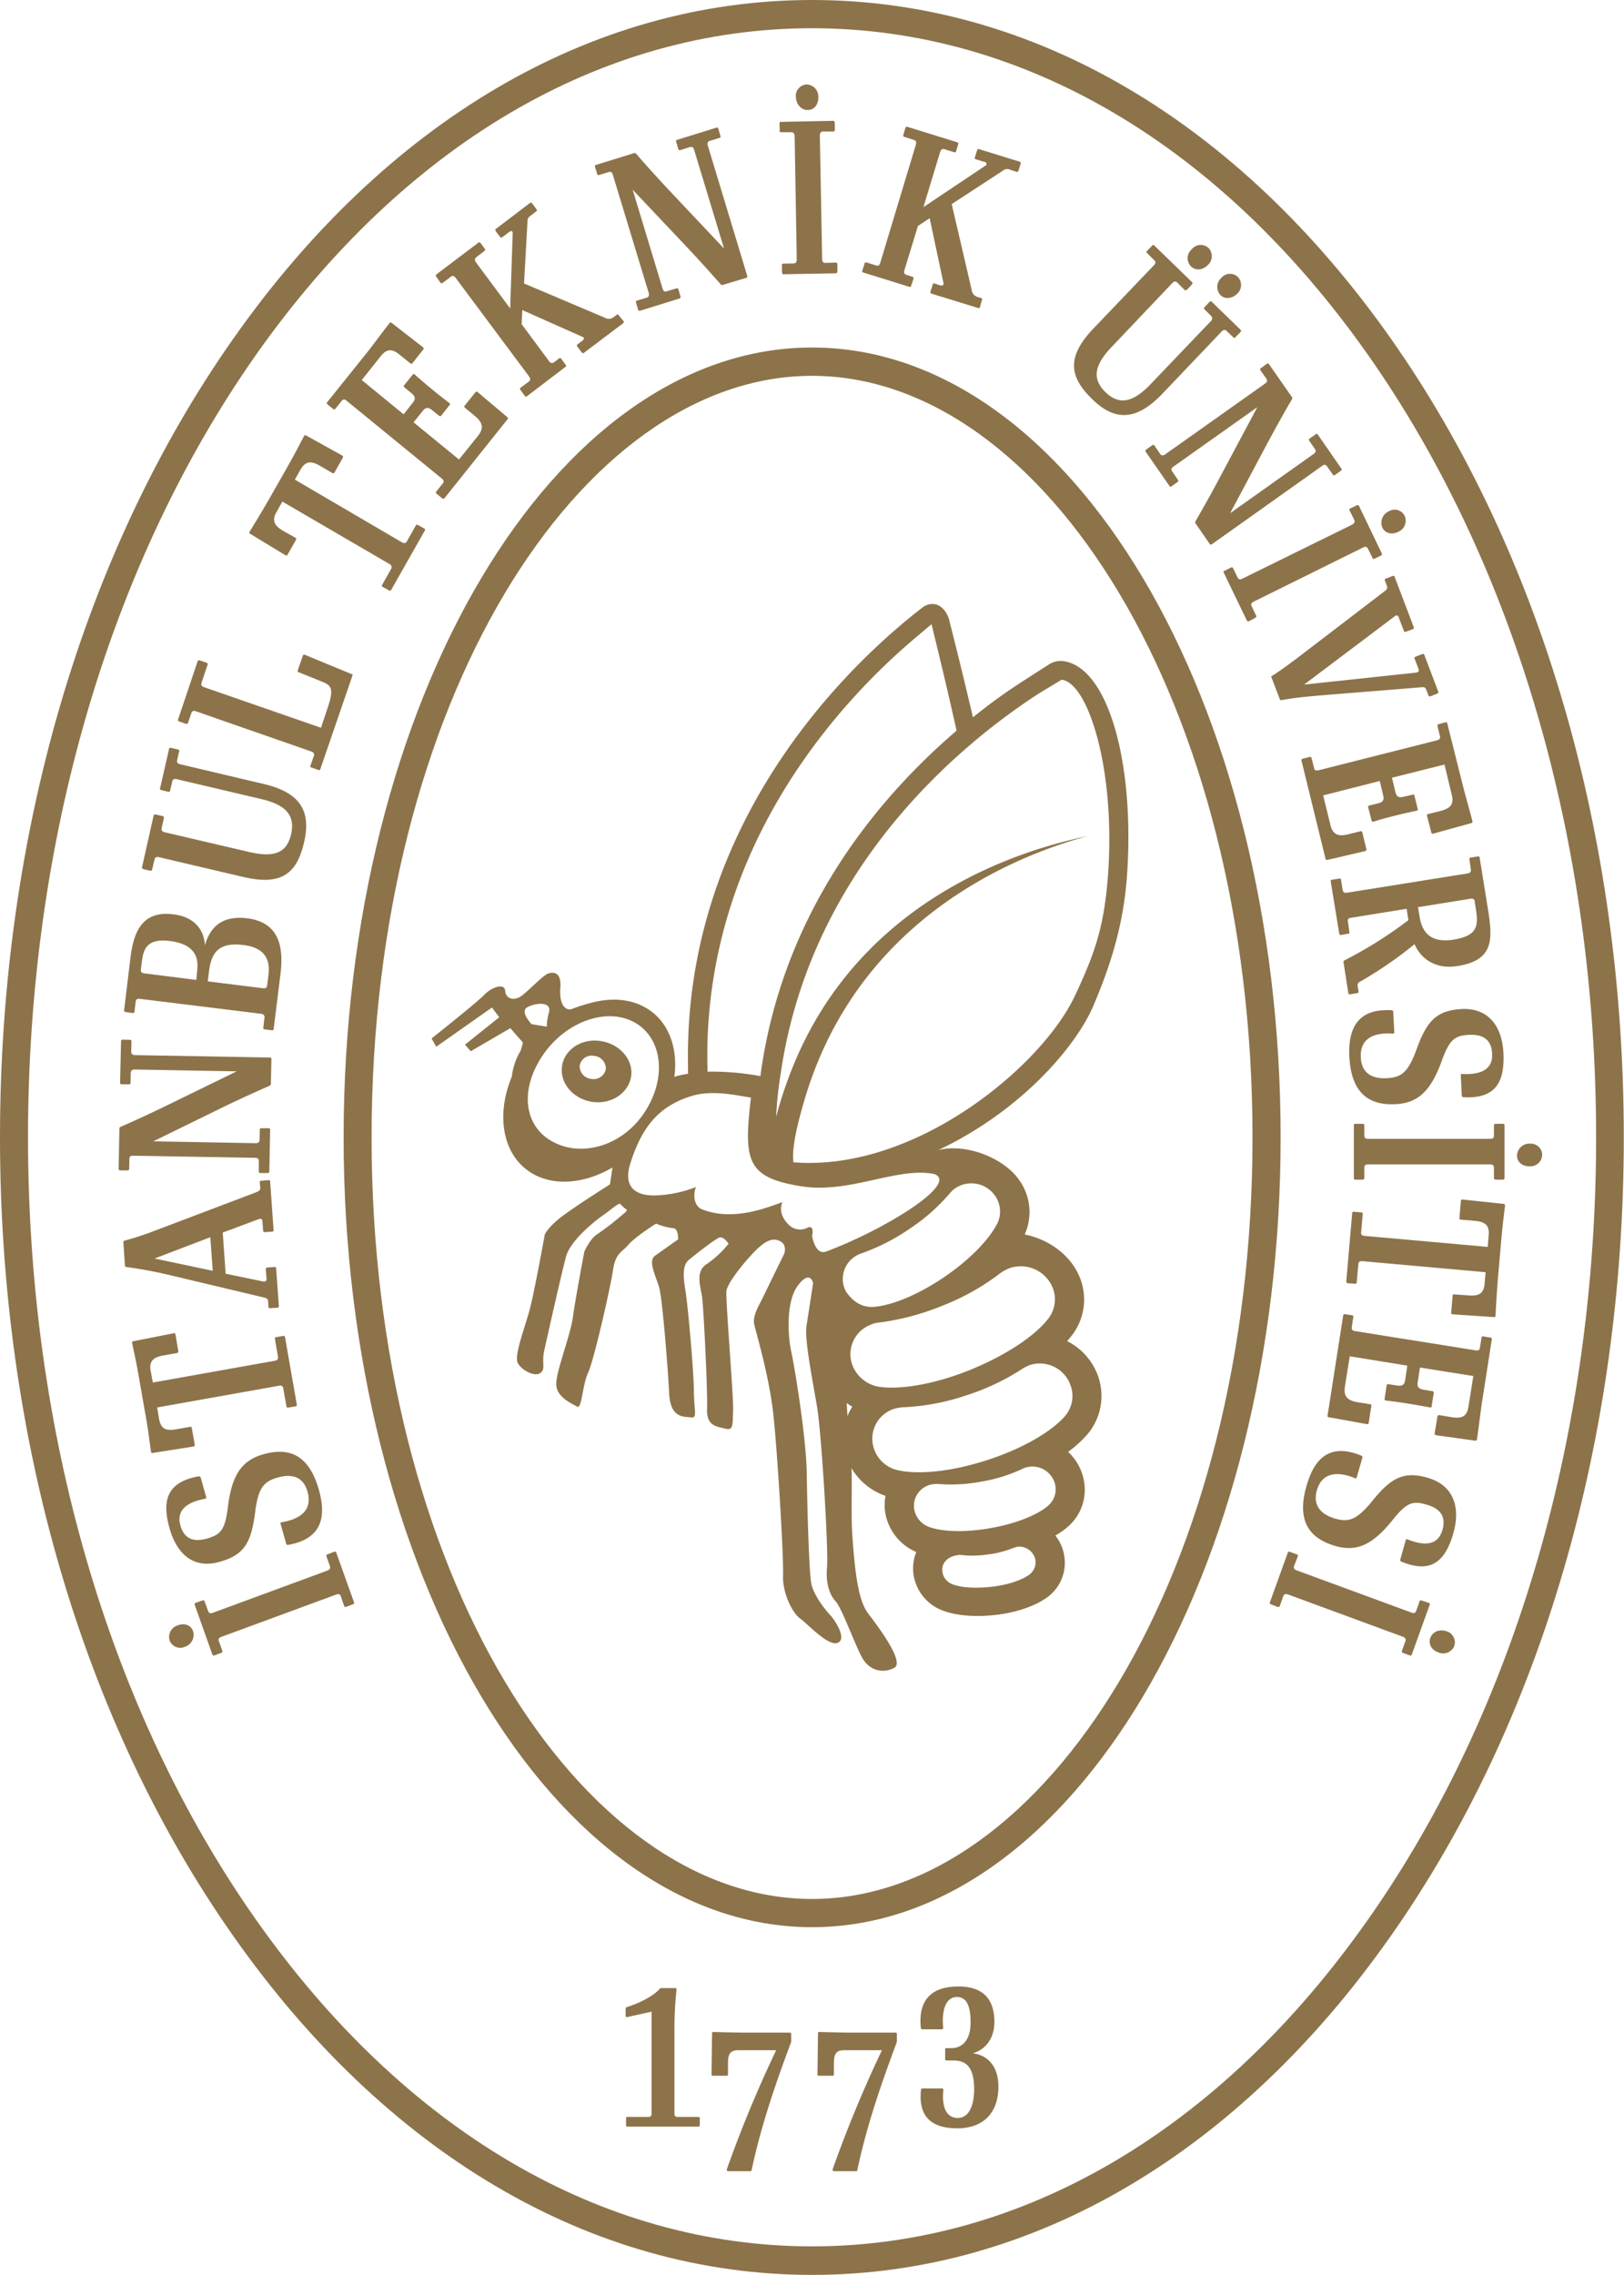 <svg xmlns="http://www.w3.org/2000/svg" viewBox="0 0 474.14 663.76"><title>itu</title><path d="M228,38.58l3,0c.63,0,.93.33,1,1.09l.62,36.06c0,.74-.31,1.12-.94,1.14l-3,.05c-.31,0-.41.21-.41.53l.06,2.08c0,.3.13.5.41.49L244,79.75a.51.51,0,0,0,.47-.51l0-2.14a.48.48,0,0,0-.5-.49l-3,.1c-.66,0-.94-.37-.94-1.11l-.67-36.07c0-.75.31-1.14.94-1.14l3,0c.29,0,.46-.23.46-.57l-.06-2.07a.46.46,0,0,0-.49-.49l-15.17.3a.42.42,0,0,0-.46.47l.07,2.1C227.57,38.41,227.68,38.58,228,38.58Z" fill="#8d734a"/><path d="M252,79.5l13.52,4.2c.27.08.46-.05.51-.35l.67-2c.06-.28,0-.5-.29-.59l-1.76-.56c-.63-.2-.84-.62-.61-1.33L268,65.93l3.42-2.26,4,18.76c.24.64-.16,1-.85.86l-1.79-.58c-.24-.07-.42,0-.48.36l-.63,2c-.08.28,0,.49.21.59l13.73,4.22c.23.08.41,0,.52-.36l.55-2c.16-.25.07-.51-.18-.53l-1.23-.38a2.41,2.41,0,0,1-1.59-2.06l-5.82-25,15-9.79a1.85,1.85,0,0,1,1.71-.36l2.21.73a.44.44,0,0,0,.58-.37l.63-2c.06-.28,0-.53-.26-.57l-11.94-3.69c-.26-.11-.44.08-.53.37l-.63,2c-.06.32,0,.56.25.61l2.64.78a.58.58,0,0,1,.11,1.12L269.6,60.44l4.88-16.09c.26-.72.6-1,1.27-.81l2.8.87a.41.41,0,0,0,.6-.31l.61-2a.43.43,0,0,0-.33-.6L264.9,37c-.3-.08-.45.05-.57.35l-.59,2c-.1.28,0,.52.25.58l2.83.9c.59.16.8.61.59,1.33L257,76.67c-.18.72-.6,1-1.18.8L253,76.58c-.32-.08-.53,0-.59.34l-.63,2C251.67,79.24,251.73,79.46,252,79.5Z" fill="#8d734a"/><path d="M174.86,51.07l2.86-.86c.57-.2,1,.05,1.19.76l10.5,34.53c.16.72,0,1.14-.61,1.37l-2.87.85c-.26.06-.35.31-.23.62l.58,1.94c.08.33.27.48.58.39l11.52-3.57a.42.42,0,0,0,.29-.6l-.58-2c-.12-.34-.28-.45-.57-.36l-2.81.83c-.65.26-1,0-1.26-.75l-8.74-28.87,15.7,16.61c3.45,3.64,6.8,7.37,10,11,.18.18.42.28.56.18l6.92-2.07c.3-.09.34-.31.26-.61l-11.5-38c-.22-.72,0-1.18.6-1.36l2.82-.87c.33-.08.34-.31.25-.61l-.58-2c-.1-.32-.25-.46-.56-.38l-11.58,3.59c-.22,0-.26.26-.18.58l.59,2c.1.31.28.48.51.43l2.89-.92c.62-.19,1,0,1.24.77l8.74,28.83L195.49,55.67c-3.36-3.6-6.81-7.38-9.67-10.7-.21-.25-.44-.39-.66-.3L174,48.12a.42.42,0,0,0-.28.58l.62,2C174.39,51,174.6,51.18,174.86,51.07Z" fill="#8d734a"/><path d="M235.85,32.09c1.9,0,3.18-1.69,3.07-3.87a3.51,3.51,0,0,0-3.46-3.57,3.32,3.32,0,0,0-3.09,3.76C232.49,30.53,234,32.16,235.85,32.09Z" fill="#8d734a"/><path d="M41.85,253.59l2.05.48c.26,0,.5-.05.51-.36l.71-2.94c.12-.6.56-.82,1.27-.67l24.85,5.83c11.07,2.54,15.5-1.14,17.56-10.28,2-8.74-.85-14.35-11.85-16.91L52.63,223c-.77-.18-1.06-.54-.92-1.15l.61-2.69c.09-.25-.08-.41-.37-.47l-2-.48c-.33-.08-.51,0-.58.25l-2.65,11.64c-.07.23.06.34.39.44l2,.49c.3,0,.48,0,.54-.28l.63-2.71c.14-.64.59-.88,1.3-.7l24.49,5.76c7.11,1.61,10.2,4.62,8.93,10.24-1.3,5.78-5.23,6.9-12.37,5.23l-24.57-5.74c-.77-.19-1-.55-.86-1.22l.64-2.89a.5.5,0,0,0-.38-.62l-2-.44a.46.46,0,0,0-.62.36l-3.37,15C41.41,253.31,41.57,253.48,41.85,253.59Z" fill="#8d734a"/><path d="M128.55,82.43a.46.46,0,0,0,.67.13l2.41-1.81c.44-.39.92-.28,1.39.31l21.46,28.8c.43.61.43,1.09-.07,1.47L152,113.13c-.28.21-.21.44-.05.65l1.25,1.71c.16.25.39.34.63.14l11.28-8.6c.27-.2.23-.38,0-.64l-1.24-1.7c-.19-.23-.42-.31-.62-.13l-1.48,1.14c-.54.39-1,.28-1.46-.31l-8-10.79.18-4.13,17.4,7.75c.7.16.78.71.19,1.14l-1.52,1.17c-.2.13-.2.36,0,.61l1.26,1.67c.18.25.39.3.58.2L182,94.26c.18-.2.12-.37,0-.64L180.65,92c-.14-.28-.38-.34-.56-.17l-1,.77a2.35,2.35,0,0,1-2.57.08L153,82.71l1-18a1.82,1.82,0,0,1,.68-1.6l1.88-1.43c.25-.2.25-.38.06-.63l-1.24-1.7c-.24-.22-.4-.31-.66-.12l-10,7.6c-.17.13-.11.36,0,.61l1.26,1.66c.17.25.39.31.58.17l2.21-1.66c.54-.42,1-.08.91.52L148.95,90l-10-13.47c-.41-.61-.41-1.07.1-1.48l2.37-1.81a.46.46,0,0,0,.08-.7l-1.23-1.67a.46.46,0,0,0-.68,0l-12.19,9.2a.48.48,0,0,0,0,.69Z" fill="#8d734a"/><path d="M54.22,211.19c.32.08.56,0,.66-.25l1-2.91c.16-.55.65-.75,1.33-.49L90.9,219.28c.71.26.92.66.75,1.22l-1,2.87a.39.39,0,0,0,.31.58l2,.73c.31.06.52,0,.57-.29L103,196.83,89,191.06c-.28-.09-.5-.06-.58.26l-1.51,4.36a.37.37,0,0,0,.35.49l6.42,2.59c2.93,1.2,4.08,1.73,1.86,8.12l-1.82,5.47L59.57,200.5c-.71-.24-.93-.67-.72-1.3L60.59,194a.45.45,0,0,0-.29-.64l-2-.66a.44.44,0,0,0-.62.3L52,209.91c-.14.29,0,.47.3.58Z" fill="#8d734a"/><path d="M339.35,114.9,356.7,96.7c.51-.52,1-.58,1.42-.13l2,1.89c.18.22.39.14.57-.05l1.48-1.53c.2-.23.21-.42.08-.61L353.72,88c-.15-.19-.36-.12-.59.07l-1.43,1.55c-.23.22-.27.41-.08.6l2,2a1,1,0,0,1-.1,1.48l-17.45,18.25c-5.07,5.37-9.2,6.48-13.31,2.48s-3.18-8.08,2-13.41L342.26,82.6c.52-.56,1-.61,1.47-.14l2.07,2.09a.52.52,0,0,0,.72,0L348,83a.49.49,0,0,0,0-.7L337,71.63c-.21-.25-.42-.2-.64.06l-1.45,1.5a.4.4,0,0,0,0,.66l2.11,2.1c.44.44.44.89-.12,1.44l-17.7,18.5c-7.91,8.33-7,14.07-.31,20.59C325.27,122.69,331.49,123.11,339.35,114.9Z" fill="#8d734a"/><path d="M97.21,119.3c.31.2.48.23.68,0l1.9-2.37c.37-.45.86-.51,1.41,0L129,139.64c.58.46.67,1,.27,1.43l-1.9,2.34a.49.49,0,0,0,.11.67l1.64,1.33a.45.45,0,0,0,.66-.06l18.38-23a.41.41,0,0,0-.08-.66l-8.61-7.27c-.25-.23-.51-.18-.72.11l-3.12,3.88c-.15.17-.07.4.12.58l2.82,2.32c2.47,2,2.69,3.67,1,5.84L134,134.07l-13.26-10.85,2.69-3.34c.89-1.1,1.63-1.14,2.89-.08l1.86,1.5c.25.18.45.18.62,0l2.48-3.14c.21-.22.1-.44-.12-.6-3.48-2.62-6.76-5.35-10.07-8.27-.25-.22-.46-.22-.6,0l-2.53,3.17c-.16.19-.08.41.14.6l1.91,1.56c1.27,1,1.4,1.78.49,2.9l-2.66,3.37-12.22-10,5.57-7c1.8-2.22,3.34-2.22,5.77-.17l2.83,2.29c.27.2.44.2.6,0l3.16-4a.46.46,0,0,0-.06-.69l-9.12-7.09c-.21-.22-.45-.17-.65.05-2.93,3.72-4.82,6.48-7.47,9.71L95.53,117.35c-.22.25-.13.44.12.67Z" fill="#8d734a"/><path d="M83.32,162c.27.14.48.14.61-.11l2.47-4.34c.18-.31.1-.47-.17-.66l-3.57-2c-2.74-1.62-3.27-3.15-1.9-5.54l1.68-3,31.3,18.24a1,1,0,0,1,.44,1.42l-2.63,4.67c-.13.22-.06.42.22.59l1.82,1c.26.14.45.14.59-.09L124,154.86c.18-.28.11-.48-.16-.67l-1.79-1c-.27-.14-.5-.11-.63.11l-2.64,4.67c-.29.56-.79.61-1.45.26L86.09,139.95l1.63-2.9c1.4-2.42,3-2.75,5.76-1.1L97,138c.27.14.49.14.63-.08l2.45-4.35a.46.46,0,0,0-.16-.66l-10.51-5.82a.41.41,0,0,0-.64.12c-2.19,4.22-3.34,6.37-5.47,10.1l-4.59,8.06c-2.12,3.68-3.11,5.33-5.84,9.78a.37.37,0,0,0,.17.6Z" fill="#8d734a"/><path d="M408.38,180.16l1.5,3.93c.11.31.33.36.61.22l2-.74a.44.44,0,0,0,.28-.55l-5.6-14.73c-.08-.3-.32-.33-.59-.22l-1.95.75c-.3.08-.41.28-.3.56l.61,1.64c.21.49,0,1-.61,1.42l-26.16,20c-2,1.47-4.43,3.31-6.69,4.71-.31.1-.38.23-.28.46l2.43,6.35c0,.28.28.36.58.31,5.15-.92,9-1.14,13.56-1.55L415,200.53c.74-.08,1.16,0,1.38.67l.67,1.7c.1.3.35.36.62.25l1.91-.75c.33-.14.43-.28.33-.59l-4.07-10.72c-.1-.3-.31-.32-.61-.25l-1.91.76c-.3.14-.47.31-.31.61l1.15,3c.22.64-.08,1-.84,1.06l-32.56,3.47,26.36-19.86C407.7,179.37,408.15,179.49,408.38,180.16Z" fill="#8d734a"/><path d="M419.68,211.85l.74,3c.15.57-.17,1-.88,1.16l-34.61,8.75c-.74.15-1.15,0-1.27-.65l-.74-2.94a.42.42,0,0,0-.58-.3l-2,.51c-.28.1-.43.23-.37.53L387,250.59c.06.3.22.38.58.3l11-2.56a.48.48,0,0,0,.33-.62l-1.19-4.92c-.1-.22-.29-.31-.61-.22l-3.47.85c-3.09.79-4.51,0-5.2-2.65l-2.13-8.69,16.52-4.2,1,4.2c.33,1.36-.08,2-1.68,2.37l-2.31.57c-.32.09-.43.26-.4.51l1,3.9c.07.3.28.39.57.3,4.15-1.26,8.27-2.28,12.57-3.17.28-.06.41-.22.35-.48l-1-4c0-.2-.26-.31-.53-.2l-2.39.55c-1.62.42-2.24.1-2.61-1.29l-1-4.22,15.33-3.84,2.1,8.74c.71,2.82-.22,4-3.32,4.82l-3.49.87c-.3.05-.46.24-.41.49l1.27,4.89a.41.41,0,0,0,.55.36l11.05-3.06a.47.47,0,0,0,.41-.58c-1.2-4.63-2.17-7.8-3.17-11.89l-4.17-16.63c0-.33-.26-.39-.53-.33l-2,.53C419.77,211.37,419.61,211.57,419.68,211.85Z" fill="#8d734a"/><path d="M429,250.72l.43,3c.08.64-.21,1-.91,1.12l-35.27,5.64c-.73.09-1.12-.15-1.24-.75l-.48-3c0-.33-.21-.45-.51-.36l-2.07.3c-.31.06-.47.2-.44.51L391,272.38c0,.29.23.49.54.41l2-.34c.33,0,.5-.21.43-.53l-.43-3c-.15-.66.15-1.05.9-1.13l16.24-2.62.51,3.31a123.21,123.21,0,0,1-18.69,11.75.52.52,0,0,0-.25.55l1.41,9c.08.31.28.36.55.34l2-.34c.33,0,.46-.2.43-.51l-.26-1.5a1.18,1.18,0,0,1,.78-1.39A117.54,117.54,0,0,0,413,275.49c1.56,3.76,5.67,7.52,12.61,6.37,10.35-1.66,10.23-7.51,8.9-16L432,250.25c0-.34-.23-.39-.56-.37l-2,.33C429.14,250.27,428.93,250.42,429,250.72Zm1.54,12.3.39,2.48c.79,5,.12,7.59-6.62,8.67-7.45,1.2-9.31-3.14-9.87-6.84l-.44-2.64,15.28-2.45C430.08,262.11,430.44,262.37,430.57,263Z" fill="#8d734a"/><path d="M436.69,327.9c-.3,0-.52.15-.52.47v3c0,.62-.35.92-1.1.92H399.4c-.74,0-1.07-.3-1.07-.92v-3c0-.32-.22-.47-.54-.47h-2.07c-.32,0-.45.15-.45.47v15.38a.4.4,0,0,0,.45.45h2.07c.32,0,.54-.17.54-.45v-3c0-.69.33-1,1.07-1h35.67c.75,0,1.1.29,1.1,1v3a.46.46,0,0,0,.52.45h2.06a.46.46,0,0,0,.51-.45V328.36a.45.45,0,0,0-.51-.47Z" fill="#8d734a"/><path d="M413.37,306.74c-2.33,6.12-4.25,7.65-8.39,7.84-3.62.23-7.41-.85-7.68-6-.29-5.28,3.36-7.4,9.31-7a.36.36,0,0,0,.47-.4l-.33-6.09c0-.18-.2-.3-.53-.33-9.37-.5-12.7,4.69-12.27,13.63.58,10.54,5.67,14.23,13.63,13.78,6.78-.39,10.41-4.21,13.63-13.4,2.18-5.77,3.85-6.61,7.75-6.83,4.26-.18,6.47,1.61,6.68,5.43.28,4.79-3.46,6.24-8.67,6-.33-.08-.48.08-.48.42l.29,5.94a.6.6,0,0,0,.53.41c9.3.51,12.05-4.35,11.63-12.92-.41-7.91-4.48-13.2-12.26-12.8C419.33,294.86,416.49,297.89,413.37,306.74Z" fill="#8d734a"/><path d="M361.25,85.66a3.42,3.42,0,0,0,.16-4.85,3.34,3.34,0,0,0-4.87.31,3.53,3.53,0,0,0-.2,5C357.64,87.38,359.74,87.18,361.25,85.66Z" fill="#8d734a"/><path d="M352.69,77.28a3.47,3.47,0,0,0,.17-4.9,3.36,3.36,0,0,0-4.9.33,3.42,3.42,0,0,0-.26,5C349.1,79.07,351.16,78.84,352.69,77.28Z" fill="#8d734a"/><path d="M340.14,132.61c-.58.38-1.1.35-1.41-.15L337,129.94a.43.43,0,0,0-.64,0l-1.72,1.23c-.24.2-.31.37-.16.61l6.94,10c.19.3.41.25.62.12l1.72-1.23c.26-.2.33-.38.16-.64l-1.68-2.46c-.39-.53-.27-1,.38-1.44l24.46-17.32L356.3,139c-2.35,4.48-4.82,8.85-7.25,13.08a.54.54,0,0,0,0,.64l4.14,6c.21.25.39.25.67.05L386,135.94c.56-.46,1.07-.43,1.45.16l1.7,2.39c.16.28.36.28.61.08l1.72-1.2c.25-.18.31-.38.16-.62l-6.93-10a.36.36,0,0,0-.62,0l-1.72,1.2c-.22.14-.33.39-.18.56l1.71,2.5c.4.56.26,1-.34,1.42l-24.41,17.31,10.88-20.42c2.38-4.41,4.84-8.91,7.08-12.66a.69.69,0,0,0,.12-.74l-6.74-9.66c-.16-.25-.38-.25-.64-.08l-1.73,1.24a.43.43,0,0,0-.15.59l1.76,2.5c.35.5.25,1-.37,1.4Z" fill="#8d734a"/><path d="M395.4,151.7c.26.55,0,1-.6,1.36l-32.08,15.78c-.68.35-1.15.22-1.39-.33L360,165.77c-.13-.25-.33-.3-.63-.16l-1.87.94a.36.36,0,0,0-.2.58L364,181a.49.49,0,0,0,.65.26l1.84-1a.46.46,0,0,0,.24-.66l-1.28-2.68c-.3-.61-.13-1,.55-1.36L398,159.73a.91.91,0,0,1,1.41.44l1.3,2.62a.39.39,0,0,0,.61.23l1.89-.94a.42.42,0,0,0,.2-.64l-6.63-13.8c-.16-.31-.38-.33-.66-.2l-1.86.89c-.3.15-.39.34-.23.64Z" fill="#8d734a"/><path d="M408.3,155.14a3.48,3.48,0,0,0,1.81-4.59,3.24,3.24,0,0,0-4.59-1.38,3.64,3.64,0,0,0-1.93,4.78C404.39,155.63,406.4,156.14,408.3,155.14Z" fill="#8d734a"/><path d="M435.16,390.28l-2.06-.34c-.35-.05-.52,0-.55.34l-.48,3c-.1.61-.49.84-1.2.73l-35.29-5.63c-.74-.13-1-.47-.92-1.09l.45-3c.07-.31-.1-.48-.41-.53l-2-.31a.39.39,0,0,0-.54.36l-4.57,29.25c-.07.25.09.44.39.47l11.07,2a.44.44,0,0,0,.57-.4l.76-5c.06-.22-.1-.39-.44-.42l-3.54-.56c-3.13-.52-4.16-1.81-3.75-4.56l1.42-8.85,16.8,2.72-.63,4.27c-.24,1.37-.87,1.78-2.5,1.51l-2.34-.36c-.33,0-.51,0-.55.28l-.61,4c-.06.29.11.43.41.49,4.32.5,8.54,1.2,12.79,2,.31.06.54,0,.54-.28l.61-4a.42.42,0,0,0-.38-.46l-2.44-.4c-1.61-.25-2.09-.84-1.85-2.2l.65-4.29,15.58,2.48-1.41,8.87c-.46,2.93-1.83,3.62-5,3.12l-3.48-.58c-.31,0-.54.08-.57.31l-.83,5a.51.51,0,0,0,.44.56l11.4,1.58a.42.42,0,0,0,.51-.39c.71-4.72,1-8,1.69-12.21l2.65-17A.38.38,0,0,0,435.16,390.28Z" fill="#8d734a"/><path d="M284,599.11c3.75-1.07,6.32-4.37,6.32-9.16,0-6.89-3.57-10.34-10.48-10.34-7.28,0-11.86,3.35-11,12.07.07.22.23.42.38.42h5.79a.4.4,0,0,0,.36-.42c-.51-5.44.89-9,4-9,2.8,0,4,2.5,4,7.43,0,5.62-2.81,7.49-5.63,7.49H276.3c-.22,0-.36.16-.36.44v2.71c0,.3.14.46.36.46h1.93c3.07,0,6.18,1,6.18,8.39,0,5.56-2,8.38-4.73,8.38-3.49,0-4.77-3.34-4.26-8.21,0-.28-.15-.41-.36-.41h-5.79c-.15,0-.31.14-.38.41C268,618.3,272.72,621,279.55,621c6.62,0,11.94-3.66,11.94-12.17C291.49,602.47,287.94,599.55,284,599.11Z" fill="#8d734a"/><path d="M439,351.27,427,350c-.28,0-.48.05-.48.38l-.43,5a.4.4,0,0,0,.43.49l4.11.35c3.13.28,4.26,1.45,4,4.2l-.28,3.4-35.95-3.21c-.76-.05-1.1-.41-1-1.08l.47-5.38c0-.23-.16-.4-.47-.4l-2.08-.18c-.28,0-.49.07-.53.33l-1.73,20c0,.34.17.48.49.53l2,.13c.32.06.49,0,.55-.37l.49-5.36c0-.58.4-.89,1.16-.85l36,3.23-.31,3.32c-.21,2.78-1.53,3.72-4.71,3.44l-4.09-.29a.37.37,0,0,0-.53.28l-.42,5a.45.45,0,0,0,.42.53l12,.81c.31,0,.49-.06.52-.36.25-4.79.4-7.2.75-11.49l.81-9.27c.35-4.29.58-6.18,1.22-11.38C439.39,351.45,439.25,351.32,439,351.27Z" fill="#8d734a"/><path d="M261.5,593.08H249.42c-3.09,0-6.25-.09-10.23-.19-.28,0-.37.1-.37.41l-.16,11.92c0,.27.1.44.32.44h4.15c.21,0,.33-.17.33-.44v-3.34c0-3.39,1.38-3.67,3.27-3.67h10.76a362.77,362.77,0,0,0-14.36,34.65.48.48,0,0,0,.33.66H250c.16,0,.27-.12.31-.38,2.4-11.3,6.07-22.79,11.54-37.35v-2.19C261.88,593.25,261.77,593.08,261.5,593.08Z" fill="#8d734a"/><path d="M230.58,593.08H218.45c-3.08,0-6.18-.09-10.19-.19-.27,0-.36.1-.36.41l-.17,11.92c0,.27.11.44.32.44h4.17c.22,0,.32-.17.32-.44v-3.34c0-3.39,1.39-3.67,3.29-3.67h10.78a361.2,361.2,0,0,0-14.38,34.65.47.47,0,0,0,.32.66h6.54c.23,0,.3-.12.36-.38,2.41-11.3,6.07-22.79,11.54-37.35v-2.19C231,593.25,230.87,593.08,230.58,593.08Z" fill="#8d734a"/><path d="M415.07,467c-.31-.11-.49,0-.61.21l-1,2.83c-.24.6-.66.79-1.36.48l-33.53-12.32c-.7-.25-.94-.67-.75-1.25l1.07-2.8c.13-.34,0-.52-.32-.63l-2-.73a.42.42,0,0,0-.59.25l-5.22,14.47a.44.44,0,0,0,.32.61l1.91.73a.47.47,0,0,0,.66-.28l1-2.81c.25-.64.71-.77,1.41-.53l33.49,12.33c.67.25,1,.66.76,1.33l-1,2.76a.46.46,0,0,0,.28.63l2,.73a.44.44,0,0,0,.62-.31l5.2-14.45c.12-.28,0-.46-.31-.58Z" fill="#8d734a"/><path d="M416.81,431.18c-7-2-10.7-.09-16.53,7.22-4.18,5-6.5,5.82-10.43,4.71-3.5-1-6.77-3.34-5.38-8.26s5.59-5.82,11.07-3.57c.3.21.48.09.56-.2l1.69-5.85c0-.18-.11-.38-.36-.52-8.73-3.56-13.56.22-16,8.89-2.89,10.14.74,15.23,8.45,17.49,6.53,1.84,11.16-.52,17.18-8.18,3.91-4.75,5.72-5,9.52-3.86,4.11,1.17,5.61,3.61,4.56,7.32-1.31,4.59-5.26,4.76-10.16,2.8-.24-.13-.43-.08-.56.21l-1.62,5.76a.45.45,0,0,0,.36.52c8.68,3.59,12.81-.08,15.18-8.38C426.46,439.69,424.34,433.35,416.81,431.18Z" fill="#8d734a"/><path d="M237.08,101.4c-75.5,0-136.76,103.16-136.76,230.44s61.26,230.47,136.76,230.47S373.89,459.18,373.89,331.84,312.63,101.4,237.08,101.4Zm0,452.68c-67.75,0-128.59-95.24-128.59-222.24s60.83-222.18,128.59-222.18,128.6,95.23,128.6,222.18S304.85,554.08,237.08,554.08Z" fill="#8d734a"/><path d="M203.93,617.67H197.8c-.61,0-.89-.31-.89-1V592.82a107.14,107.14,0,0,1,.61-12.32c.06-.28-.09-.42-.36-.42h-4.07a.83.83,0,0,0-.66.42c-1.78,1.89-5.4,3.84-9.38,5.12a.48.48,0,0,0-.39.44v2.06c0,.34.12.48.39.43l7.19-1.59v29.71c0,.7-.28,1-.92,1h-6.16c-.31,0-.38.2-.38.44v1.93c0,.27.07.46.38.46h20.76c.28,0,.39-.19.39-.46v-1.93C204.32,617.87,204.21,617.67,203.93,617.67Z" fill="#8d734a"/><path d="M422.29,475.95c-2-.66-4,.11-4.67,1.92s.32,3.6,2.36,4.28a3.49,3.49,0,0,0,4.59-1.86A3.37,3.37,0,0,0,422.29,475.95Z" fill="#8d734a"/><path d="M51.86,474.25a3.53,3.53,0,0,0-2.33,4.41A3.3,3.3,0,0,0,54,480.49a3.65,3.65,0,0,0,2.37-4.54C55.74,474.17,53.85,473.48,51.86,474.25Z" fill="#8d734a"/><path d="M446.7,333.69a3.61,3.61,0,0,0-3.8,3.45c0,1.93,1.55,3.21,3.7,3.16a3.43,3.43,0,0,0,3.65-3.32A3.33,3.33,0,0,0,446.7,333.69Z" fill="#8d734a"/><path d="M37.7,341.1l.08-3c0-.58.33-.92,1.08-.89l35.7.61c.69,0,1.08.38,1,1l0,3a.41.41,0,0,0,.47.44l2.08,0c.33,0,.52-.11.52-.41l.24-12.24c0-.31-.2-.42-.52-.42l-2,0c-.33,0-.5.09-.5.43l-.07,2.94c0,.67-.38,1-1.1,1l-29.91-.55,20.43-10c4.57-2.22,9.11-4.27,13.56-6.24a.58.58,0,0,0,.33-.48l.15-7.33c0-.28-.2-.4-.49-.4l-39.36-.7c-.7-.06-1.08-.3-1.08-1l.07-3c0-.33-.16-.46-.48-.46l-2.06-.06c-.33,0-.5.17-.5.44L35.06,316c0,.25.23.37.48.38h2.09c.26,0,.48-.08.48-.32l.07-3c0-.66.36-1,1.11-1l29.8.54L48.44,322.68c-4.47,2.17-9.08,4.31-13.11,6.05-.31.12-.47.27-.47.54l-.23,11.78c0,.3.19.44.49.44l2.08,0C37.52,341.55,37.7,341.41,37.7,341.1Z" fill="#8d734a"/><path d="M97.59,452.76l-1.94.75a.44.44,0,0,0-.34.62l1,2.78c.22.66,0,1.06-.69,1.34L62.11,470.59c-.71.27-1.14.08-1.37-.58l-1-2.76c-.13-.28-.34-.39-.6-.28l-2,.7a.48.48,0,0,0-.27.64L62,482.74a.45.45,0,0,0,.66.25l1.92-.73a.42.42,0,0,0,.33-.58l-1-2.81c-.25-.62,0-1,.68-1.26l33.57-12.35c.66-.25,1.14-.11,1.33.48l1,2.87c.12.31.35.33.61.22l1.95-.73c.31-.08.41-.27.33-.53L98.2,453.08A.48.48,0,0,0,97.59,452.76Z" fill="#8d734a"/><path d="M36.72,295.29l2,.3c.3,0,.51-.07.54-.37l.36-3c.07-.64.5-.89,1.17-.78l35.44,4.36c.74.12,1,.45,1,1.07l-.37,3c0,.3.14.43.44.48l2.06.27c.3.05.5-.07.54-.37l2-16.14c.93-7.65-.26-15-9.76-16.18-7.29-.88-10.8,2.54-12.31,7.85-.31-5.07-3.62-8.31-9.16-9-9-1.14-11.61,4.84-12.56,12.48l-1.88,15.52C36.18,295.13,36.39,295.28,36.72,295.29Zm24.33-12.07c.72-5.59,3.08-8.35,10.07-7.48,5.34.67,7.89,3.4,7.28,8.57L78,287.52c-.08.67-.47.92-1.19.83l-16.15-2ZM41.5,280.08c.49-4.17,2.4-6.23,8.16-5.51,6.83.85,8.43,4.43,7.92,8.53l-.27,2.82L42.1,284c-.72-.08-1-.41-1-1Z" fill="#8d734a"/><path d="M77.1,378.6c.73.22,1.08.29,1.16,1l.11,1.73c0,.27.25.38.52.38l2.09-.15c.29,0,.44-.15.44-.44l-.79-11a.39.39,0,0,0-.47-.43l-2.11.13a.46.46,0,0,0-.47.48l.25,2.84c0,.62-.32.89-1.09.75l-10.86-2.25-.85-12,10.45-3.9c.71-.28,1.11-.08,1.15.74l.2,2.65c0,.3.18.41.52.38l2.06-.14c.3,0,.49-.18.46-.47l-1-14.17c0-.31-.21-.41-.54-.38l-2,.16c-.33,0-.49.12-.49.44l.15,1.67c0,.66-.33.86-1,1.18L44.21,359.47c-2.34.88-5.19,1.81-7.8,2.51-.29.09-.44.25-.4.43l.48,6.94c0,.16.18.33.47.35a129.37,129.37,0,0,1,13.41,2.54ZM61.4,361l.71,9.79-17-3.58Z" fill="#8d734a"/><path d="M64.28,455.66c7.1-2,9.17-5.63,10.28-15,.9-6.47,2.45-8.38,6.42-9.52,3.5-1,7.42-.84,8.8,4.08,1.44,5.08-1.63,7.94-7.5,8.94-.33,0-.44.19-.35.51l1.66,5.87c0,.2.3.22.57.22,9.26-1.65,11.37-7.47,8.94-16.07-2.89-10.18-8.63-12.56-16.35-10.32-6.51,1.91-9.21,6.4-10.31,16.1-.84,6.17-2.25,7.34-6,8.45q-6.18,1.76-7.75-3.76c-1.32-4.61,2-6.86,7.12-7.84.33-.05.49-.23.4-.47l-1.63-5.8a.66.66,0,0,0-.63-.28c-9.18,1.66-10.79,7-8.42,15.25C51.7,453.69,56.78,457.9,64.28,455.66Z" fill="#8d734a"/><path d="M406.12,98.87C361.74,35.77,301.85,0,237.08,0s-124.66,35.77-169,98.87C24,161.51,0,244.35,0,331.84s24,170.36,68.08,233c44.33,63.15,104.26,98.93,169,98.93s124.67-35.78,169-98.93c44.07-62.63,68-145.39,68-233S450.19,161.51,406.12,98.87ZM399.46,560c-43.18,61.48-100.87,95.44-162.39,95.44S117.92,621.53,74.65,560C31.76,499,8.18,418,8.18,331.84S31.76,164.73,74.65,103.66C117.92,42.21,175.54,8.24,237.08,8.24s119.2,34,162.39,95.41C442.39,164.73,466,245.77,466,331.84S442.39,499,399.46,560Z" fill="#8d734a"/><path d="M56.86,421.58,56,416.65c0-.29-.25-.38-.55-.33l-4,.72c-3.15.56-4.51-.25-5-3l-.57-3.37,35.6-6.35a.91.91,0,0,1,1.23.84l.94,5.27c0,.21.23.3.53.28l2.07-.37a.4.4,0,0,0,.41-.47l-3.45-19.75c-.08-.32-.24-.4-.55-.32l-2,.34c-.31.06-.43.2-.4.5l.91,5.28c.08.63-.25,1-.91,1.12l-35.64,6.35L44,400.06c-.5-2.69.52-4,3.66-4.56l4-.72c.3-.08.44-.21.41-.48l-.84-4.92a.42.42,0,0,0-.6-.35L39,391.33c-.35.05-.46.22-.44.51,1,4.64,1.51,7.08,2.21,11.26l1.62,9.22c.75,4.2,1,6.06,1.7,11.32a.41.41,0,0,0,.6.28l11.79-1.85C56.76,422,56.92,421.89,56.86,421.58Z" fill="#8d734a"/><path d="M319.33,293.21C323.64,283,327.88,271,329,256c2.46-33.33-5.55-61.89-18.92-63.13a6.23,6.23,0,0,0-3.84,1c-8.8,5.69-13.17,8.21-22.18,15.42-2.75-11.72-5.36-22.24-7.07-28.88-.84-2.28-2.31-3.85-4.18-4.14a4.72,4.72,0,0,0-3.66,1.13c-17.35,13.35-66.86,57.52-68.27,127.65-.08,3,0,5.76,0,8.26-2.66.4-4,.86-4,1,1.17-8.79-1.82-16.75-8.72-20.48-4.36-2.38-9.63-2.69-14.92-1.39a50.34,50.34,0,0,0-6.38,2c-1.84.51-3.64-1.42-3.26-6.19s-2.15-4.72-3.63-4.17-5.91,5.26-7.86,6.6-4.39.92-4.61-1.56-4.1-1-6.15,1.18S126,303,126,303l1.37,2.41,16.25-11.43,2.14,2.83-10,8,1.68,1.92L149,300l3.69,4.21-.67,2.35a18.65,18.65,0,0,0-2.59,7.57c-4.88,11.72-2.52,23.66,6.45,28.53,6.59,3.55,15.22,2.5,22.92-2l-.34,2.45-.38,2.47s-12,7.55-15.26,10.35-3.78,4.33-3.78,4.33-2.91,16.09-4.28,21.42-4.75,13.83-3.6,16,4.9,4.1,6.57,2.94.38-2.94,1.14-6.42,5.23-23.4,6.42-27.66,7.4-9.55,10.56-11.8c2.23-1.5,3.8-3.08,5.11-3.54a16.37,16.37,0,0,0,2.09,1.84,3,3,0,0,1-1.09,1.18,81,81,0,0,1-7.46,5.81c-2.22,1.31-3.9,5.15-3.9,5.15s-2.55,13.41-3.33,19.06-4.91,15.78-4.87,19.66,4.82,5.71,6.13,6.55,1.51-6.4,3.2-10,6.45-24.6,7.22-29.73,2.41-5.11,4.52-7.54,8.08-6.15,8.08-6.15a18.44,18.44,0,0,0,4.9,1.32c1.73,0,1.51,3.29,1.51,3.29l-6.69,4.73c-2.22,1.56.28,6.09,1.19,9.3S195,399,195.36,406.5s4.41,6.76,6.38,7.07.88-2.06.84-7.85-1.74-24.89-2.5-29.42-.64-7.29,1-8.66,7.75-6.2,9-6.56,2.63,1.81,2.63,1.81a30.14,30.14,0,0,1-6.31,5.9c-3.52,2.17-1.86,6.58-1.42,9.67s1.65,27.34,1.45,32.57,2.94,5.17,5.4,5.84,2-1.63,2.21-5.18-2.28-32.92-1.94-35.09,4.51-7.57,7.94-11.15,5.61-4.39,7.74-3.29,1.17,3.67,1.17,3.67-5,10.2-6.11,12.53-3.23,5.53-2.63,8.12,4.34,15.05,5.55,26,3.07,41.93,2.86,47.13,2.7,11,5,12.65,8.24,8.27,11,7.06-1-6.8-2.25-8.09-4.86-5.78-5.51-9.2-1.17-21.62-1.32-32.13S232,398.87,231,394.3s-1.58-14.63,2-19.28,4.39-.64,4.39-.64L235.45,387c-.55,4,1.74,15.48,3.08,23.39s3.37,42,2.93,46.87.8,8.12,2.53,10,5.36,11.93,7.58,16.17,6.45,4.89,9.54,3.19-4.8-12.1-7.66-15.86-3.84-11.9-4.59-22.56c-.46-7.16,0-15-.27-19.84a18.48,18.48,0,0,0,9.94,8.1,14.23,14.23,0,0,0,.07,5.66,15.25,15.25,0,0,0,8.92,10.73,12.7,12.7,0,0,0-.78,6.79,13.31,13.31,0,0,0,8.17,10.16c4.69,1.86,10.8,2,16.14,1.36s11.1-2.39,15-5.32a12.44,12.44,0,0,0,4.68-11.81,12.7,12.7,0,0,0-2.62-6,19.76,19.76,0,0,0,3.59-2.51,14.16,14.16,0,0,0,4.67-13.89,15,15,0,0,0-4.53-8,34.47,34.47,0,0,0,5.44-4.89,17.35,17.35,0,0,0,3.39-17,18.38,18.38,0,0,0-9.1-10.43l1.48-1.8A17.14,17.14,0,0,0,315,372.13c-3-6.62-9.44-10.65-15.83-11.94a16,16,0,0,0-1.79-16.13c-4.54-6.27-15.38-10.55-23.48-8.47C297.79,324.33,314.11,305.59,319.33,293.21Zm-112.8,12c1.26-61.41,40.83-102.34,60.7-119.09l4.74-4,1.47,6.07c1.64,6.72,3.72,15.45,5.84,25-22.81,19.55-50.11,52-57,98.8l-.28,2a77.47,77.47,0,0,0-15.42-1.3C206.53,310.5,206.47,308,206.53,305.21Zm-52.65-11.27c2.24-1.31,7.18-1.89,6.42,1.34a16.73,16.73,0,0,0-.66,4.28l-4.42-.73S151.72,295.25,153.88,293.94Zm7.48,39.18c-8.26-4.45-9.71-14.83-3.14-24.85s18.69-14.5,26.95-10,9.63,16.28,3,26.3S169.64,337.66,161.36,333.12Zm86.07,80.09-.23-3.8,1.64,1.07A12.18,12.18,0,0,0,247.43,413.21Zm53.25,46.1c-2.19,1.7-6.28,3.1-11,3.65s-9.06.33-11.7-.75a4.48,4.48,0,0,1-2.82-3.53c-.4-2.43,1.32-4.71,5.11-5a29.86,29.86,0,0,0,7.9-.09,29.46,29.46,0,0,0,7.62-1.91l1.24-.37a4.8,4.8,0,0,1,5.27,3.86A4.46,4.46,0,0,1,300.68,459.31Zm5.36-20c-3.17,2.74-9.37,5.22-16.6,6.52s-13.94,1.2-18.05-.25a6.75,6.75,0,0,1-4.42-4.93,6.34,6.34,0,0,1,5.13-7.54A9.49,9.49,0,0,1,274,433a47.81,47.81,0,0,0,12.54-.7,45.74,45.74,0,0,0,11.86-3.67,6.79,6.79,0,0,1,9.67,4.62A6.22,6.22,0,0,1,306,439.32Zm6.55-35a9,9,0,0,1-1.76,9c-4.11,4.62-12.49,9.44-22.72,12.75s-19.88,4.29-26,2.91a9.47,9.47,0,0,1-6.93-6.22A9.12,9.12,0,0,1,261,411.09a11.48,11.48,0,0,1,2.64-.48,66.14,66.14,0,0,0,18.14-3.36,68.3,68.3,0,0,0,16.6-7.79,11.53,11.53,0,0,1,2.36-1.19A9.49,9.49,0,0,1,312.59,404.32Zm-5.43-29a9.18,9.18,0,0,1-1,9.31c-3.8,5-12.11,10.63-22.45,14.89s-20.37,6-26.78,5.17a10.08,10.08,0,0,1-7.82-5.77,9.18,9.18,0,0,1,5-12.34,7.4,7.4,0,0,1,2.66-.69,74.16,74.16,0,0,0,18.62-5,68.63,68.63,0,0,0,16.61-9.36,13,13,0,0,1,2.36-1.35A10.07,10.07,0,0,1,307.16,375.31Zm-29.89-27.09a8.06,8.06,0,0,1,1.68-1.55,8.43,8.43,0,0,1,11.47,2.09,8,8,0,0,1,.89,7.93c-2.25,4.69-7.95,10.7-15.57,15.89s-15.34,8.34-20.68,8.74c-2.86.19-5.71-1-8.08-4.49a7.79,7.79,0,0,1,2.49-10.11,7.78,7.78,0,0,1,2-1,59.82,59.82,0,0,0,14.08-7.18A55.56,55.56,0,0,0,277.27,348.22Zm-36,16.93c-2.59,1-3.77-2.31-4.19-4.57.41-1.64.14-2.92-1.2-2.42a4.72,4.72,0,0,1-5.63-.83c-1.89-1.83-2.81-4.29-1.81-6.56-4.67,1.63-14.33,5.62-23.34,2.14-2.51-.91-2.84-4.32-1.9-6.56A35.68,35.68,0,0,1,191,348.81c-2.89,0-9.8-.64-6.91-9.53,3.2-10,7.93-16.54,18-19.54,6.33-1.89,13.9.11,17.15.5-2.1,18.26-1.44,23.3,14.56,25.87,14.25,2.34,28.31-5.81,39.06-3.53C280,345.44,258,358.91,241.25,365.15Zm-9.62-26c-.41-3.16.35-8.49,3.14-17.92,15.13-51.93,59.45-70.66,81-76.78l1.74-.54-1.92.47c-22,4.83-67.77,20.78-85.8,71.25a105.85,105.85,0,0,0-3.21,10.28,110.91,110.91,0,0,1,1.38-12.95c8.9-60.63,53.39-96.41,75.34-110.63l6.63-4c2.74.28,6.69,4.06,10,15.42,3.07,10.51,4.73,25.45,3.53,41.7-1.1,14.58-3.61,22.34-9.77,35.34C304,311.22,267.17,342,231.63,339.13Z" fill="#8d734a"/><path d="M174.95,303.7c-5.56-.66-10.45,2.84-10.91,7.78s3.69,9.43,9.26,10.07,10.48-2.93,11-7.82S180.51,304.3,174.95,303.7Zm-2.25,11.11a3.73,3.73,0,0,1-3.46-3.79,3.52,3.52,0,0,1,4.13-2.95,3.77,3.77,0,0,1,3.52,3.78A3.62,3.62,0,0,1,172.69,314.81Z" fill="#8d734a"/></svg>